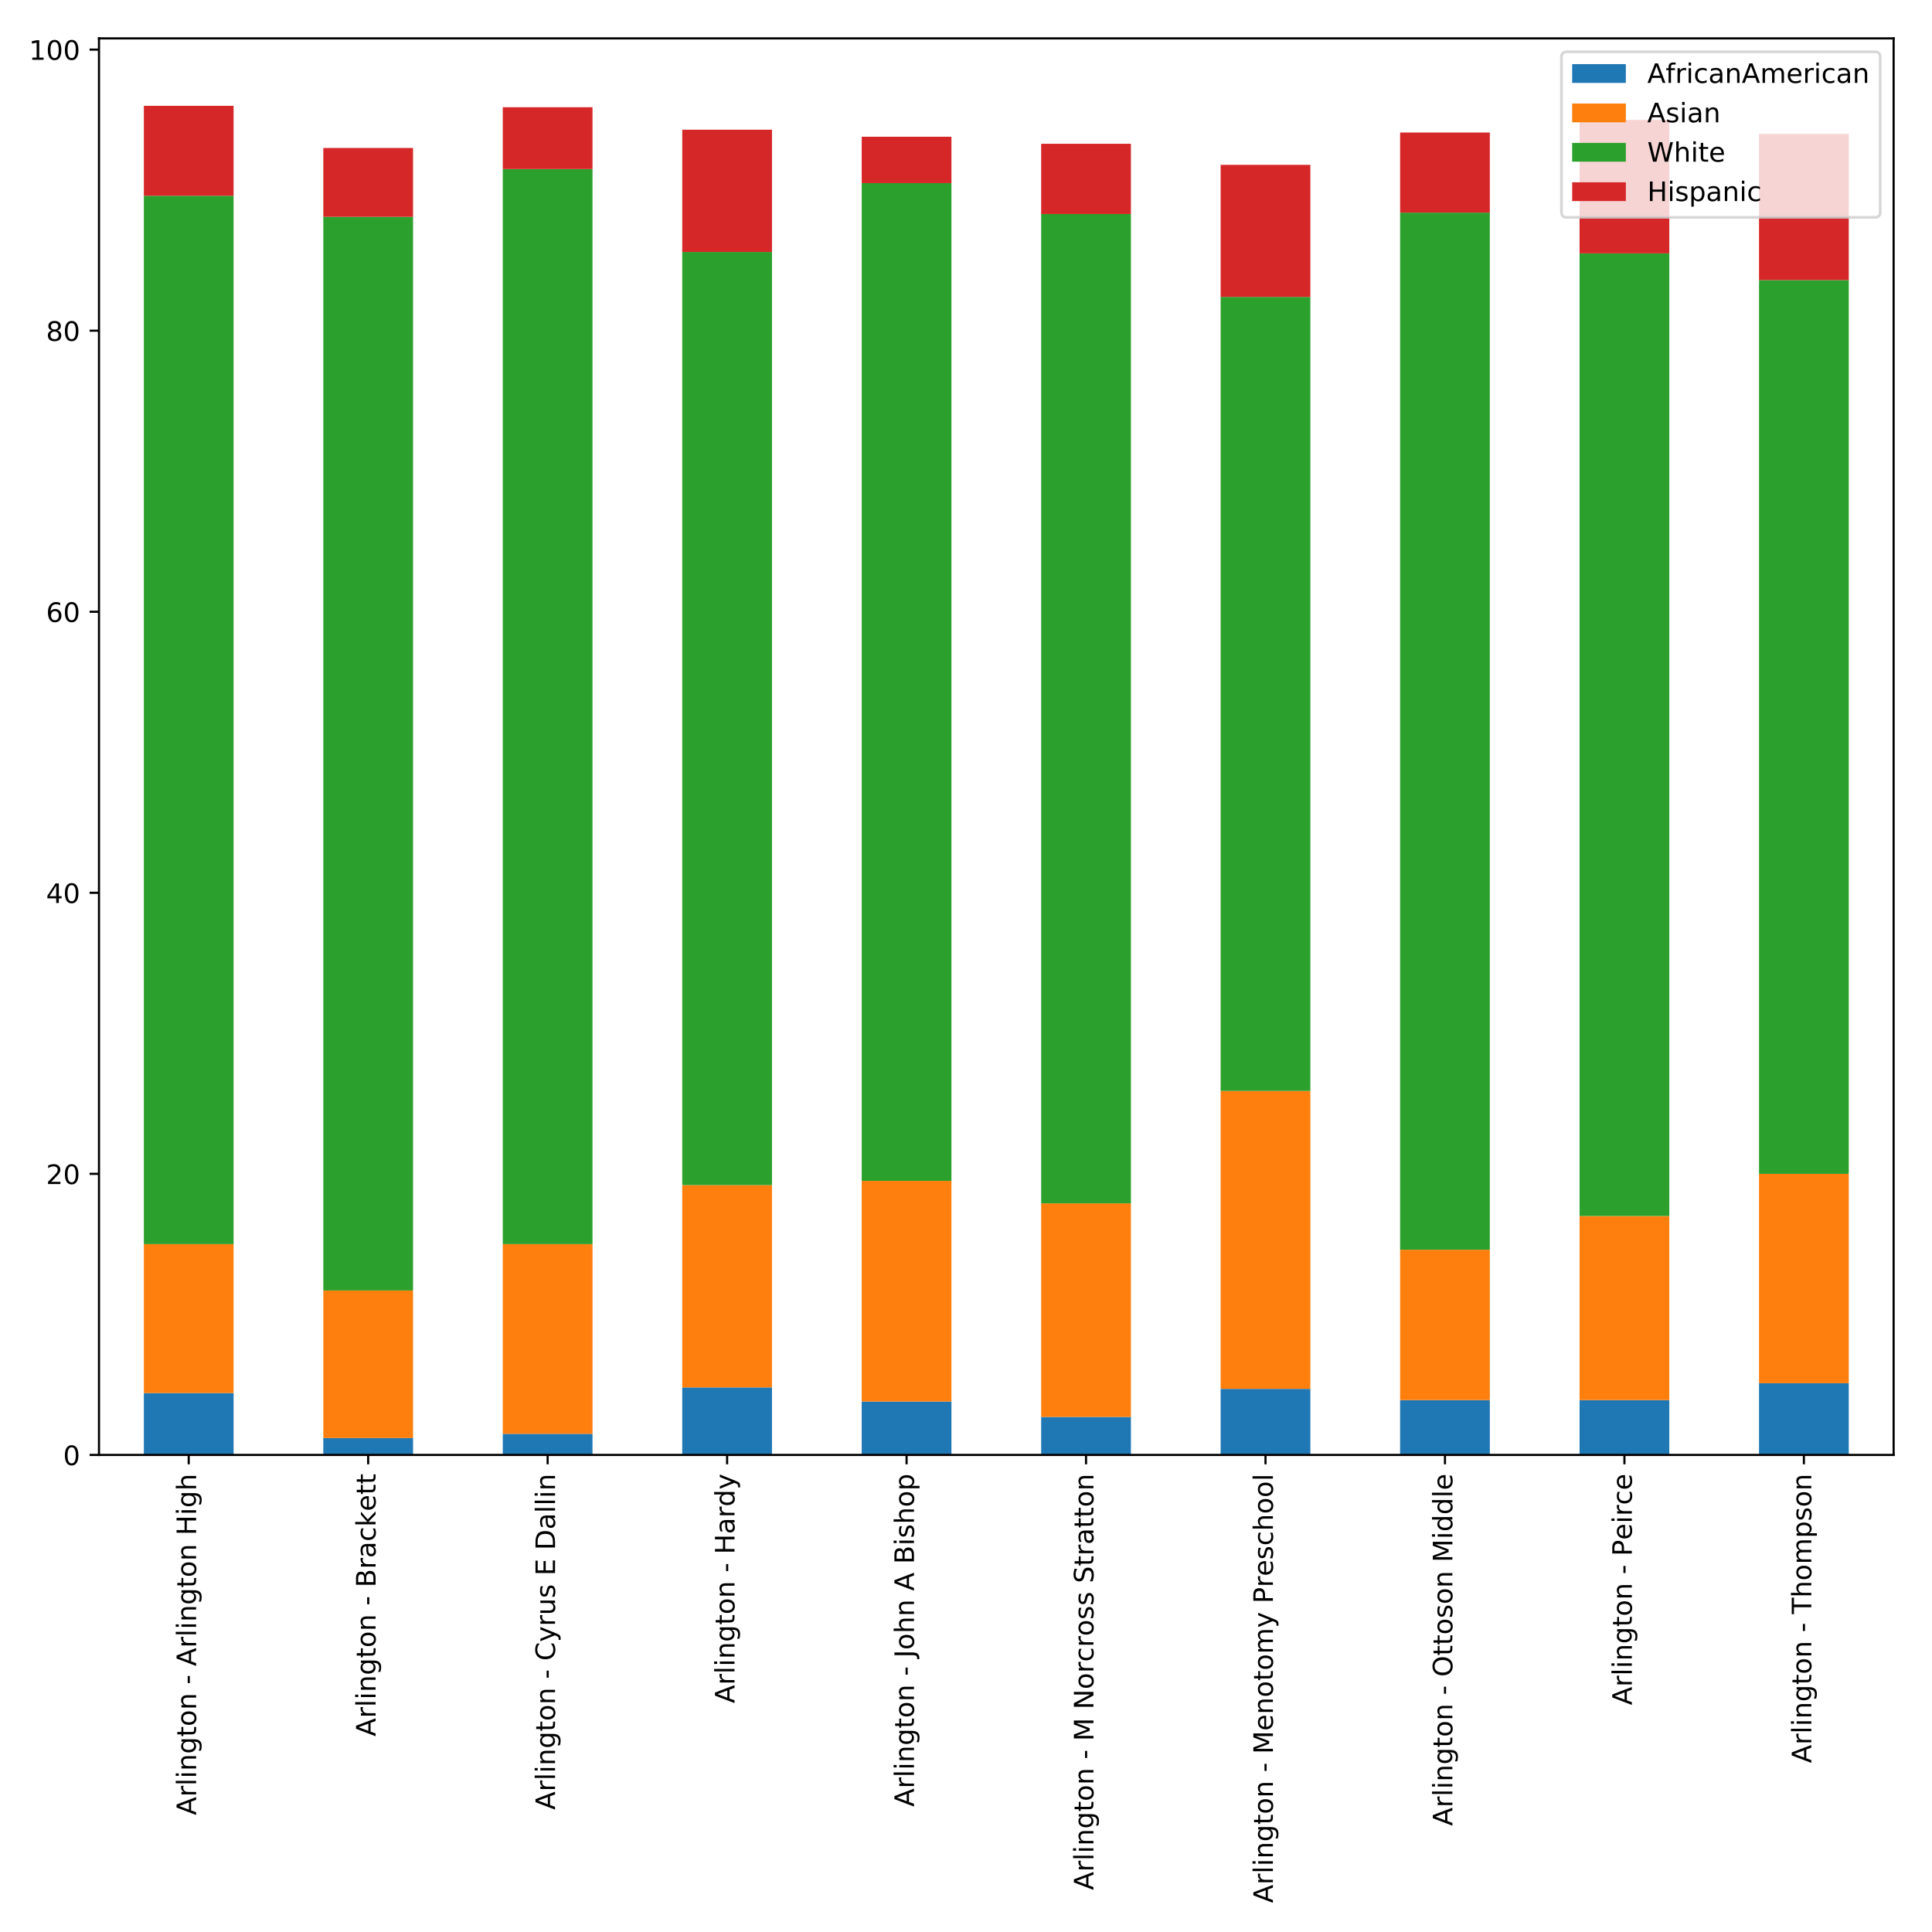 <?xml version="1.0" encoding="utf-8" standalone="no"?>
<!DOCTYPE svg PUBLIC "-//W3C//DTD SVG 1.1//EN"
  "http://www.w3.org/Graphics/SVG/1.1/DTD/svg11.dtd">
<!-- Created with matplotlib (http://matplotlib.org/) -->
<svg height="720pt" version="1.1" viewBox="0 0 720 720" width="720pt" xmlns="http://www.w3.org/2000/svg" xmlns:xlink="http://www.w3.org/1999/xlink">
 <defs>
  <style type="text/css">
*{stroke-linecap:butt;stroke-linejoin:round;}
  </style>
 </defs>
 <g id="figure_1">
  <g id="patch_1">
   <path d="M 0 720 
L 720 720 
L 720 0 
L 0 0 
z
" style="fill:#ffffff;"/>
  </g>
  <g id="axes_1">
   <g id="patch_2">
    <path d="M 36.888 542.202 
L 705.7 542.202 
L 705.7 14.3 
L 36.888 14.3 
z
" style="fill:#ffffff;"/>
   </g>
   <g id="patch_3">
    <path clip-path="url(#pc679c2623b)" d="M 53.608 542.202 
L 87.048 542.202 
L 87.048 519.158 
L 53.608 519.158 
z
" style="fill:#1f77b4;"/>
   </g>
   <g id="patch_4">
    <path clip-path="url(#pc679c2623b)" d="M 120.489 542.202 
L 153.93 542.202 
L 153.93 535.917 
L 120.489 535.917 
z
" style="fill:#1f77b4;"/>
   </g>
   <g id="patch_5">
    <path clip-path="url(#pc679c2623b)" d="M 187.37 542.202 
L 220.811 542.202 
L 220.811 534.346 
L 187.37 534.346 
z
" style="fill:#1f77b4;"/>
   </g>
   <g id="patch_6">
    <path clip-path="url(#pc679c2623b)" d="M 254.252 542.202 
L 287.692 542.202 
L 287.692 517.063 
L 254.252 517.063 
z
" style="fill:#1f77b4;"/>
   </g>
   <g id="patch_7">
    <path clip-path="url(#pc679c2623b)" d="M 321.133 542.202 
L 354.573 542.202 
L 354.573 522.301 
L 321.133 522.301 
z
" style="fill:#1f77b4;"/>
   </g>
   <g id="patch_8">
    <path clip-path="url(#pc679c2623b)" d="M 388.014 542.202 
L 421.455 542.202 
L 421.455 528.061 
L 388.014 528.061 
z
" style="fill:#1f77b4;"/>
   </g>
   <g id="patch_9">
    <path clip-path="url(#pc679c2623b)" d="M 454.895 542.202 
L 488.336 542.202 
L 488.336 517.587 
L 454.895 517.587 
z
" style="fill:#1f77b4;"/>
   </g>
   <g id="patch_10">
    <path clip-path="url(#pc679c2623b)" d="M 521.777 542.202 
L 555.217 542.202 
L 555.217 521.777 
L 521.777 521.777 
z
" style="fill:#1f77b4;"/>
   </g>
   <g id="patch_11">
    <path clip-path="url(#pc679c2623b)" d="M 588.658 542.202 
L 622.098 542.202 
L 622.098 521.777 
L 588.658 521.777 
z
" style="fill:#1f77b4;"/>
   </g>
   <g id="patch_12">
    <path clip-path="url(#pc679c2623b)" d="M 655.539 542.202 
L 688.98 542.202 
L 688.98 515.492 
L 655.539 515.492 
z
" style="fill:#1f77b4;"/>
   </g>
   <g id="patch_13">
    <path clip-path="url(#pc679c2623b)" d="M 53.608 519.158 
L 87.048 519.158 
L 87.048 463.645 
L 53.608 463.645 
z
" style="fill:#ff7f0e;"/>
   </g>
   <g id="patch_14">
    <path clip-path="url(#pc679c2623b)" d="M 120.489 535.917 
L 153.93 535.917 
L 153.93 480.927 
L 120.489 480.927 
z
" style="fill:#ff7f0e;"/>
   </g>
   <g id="patch_15">
    <path clip-path="url(#pc679c2623b)" d="M 187.37 534.346 
L 220.811 534.346 
L 220.811 463.645 
L 187.37 463.645 
z
" style="fill:#ff7f0e;"/>
   </g>
   <g id="patch_16">
    <path clip-path="url(#pc679c2623b)" d="M 254.252 517.063 
L 287.692 517.063 
L 287.692 441.649 
L 254.252 441.649 
z
" style="fill:#ff7f0e;"/>
   </g>
   <g id="patch_17">
    <path clip-path="url(#pc679c2623b)" d="M 321.133 522.301 
L 354.573 522.301 
L 354.573 440.078 
L 321.133 440.078 
z
" style="fill:#ff7f0e;"/>
   </g>
   <g id="patch_18">
    <path clip-path="url(#pc679c2623b)" d="M 388.014 528.061 
L 421.455 528.061 
L 421.455 448.457 
L 388.014 448.457 
z
" style="fill:#ff7f0e;"/>
   </g>
   <g id="patch_19">
    <path clip-path="url(#pc679c2623b)" d="M 454.895 517.587 
L 488.336 517.587 
L 488.336 406.56 
L 454.895 406.56 
z
" style="fill:#ff7f0e;"/>
   </g>
   <g id="patch_20">
    <path clip-path="url(#pc679c2623b)" d="M 521.777 521.777 
L 555.217 521.777 
L 555.217 465.74 
L 521.777 465.74 
z
" style="fill:#ff7f0e;"/>
   </g>
   <g id="patch_21">
    <path clip-path="url(#pc679c2623b)" d="M 588.658 521.777 
L 622.098 521.777 
L 622.098 453.171 
L 588.658 453.171 
z
" style="fill:#ff7f0e;"/>
   </g>
   <g id="patch_22">
    <path clip-path="url(#pc679c2623b)" d="M 655.539 515.492 
L 688.98 515.492 
L 688.98 437.459 
L 655.539 437.459 
z
" style="fill:#ff7f0e;"/>
   </g>
   <g id="patch_23">
    <path clip-path="url(#pc679c2623b)" d="M 53.608 463.645 
L 87.048 463.645 
L 87.048 72.956 
L 53.608 72.956 
z
" style="fill:#2ca02c;"/>
   </g>
   <g id="patch_24">
    <path clip-path="url(#pc679c2623b)" d="M 120.489 480.927 
L 153.93 480.927 
L 153.93 80.811 
L 120.489 80.811 
z
" style="fill:#2ca02c;"/>
   </g>
   <g id="patch_25">
    <path clip-path="url(#pc679c2623b)" d="M 187.37 463.645 
L 220.811 463.645 
L 220.811 63.005 
L 187.37 63.005 
z
" style="fill:#2ca02c;"/>
   </g>
   <g id="patch_26">
    <path clip-path="url(#pc679c2623b)" d="M 254.252 441.649 
L 287.692 441.649 
L 287.692 93.904 
L 254.252 93.904 
z
" style="fill:#2ca02c;"/>
   </g>
   <g id="patch_27">
    <path clip-path="url(#pc679c2623b)" d="M 321.133 440.078 
L 354.573 440.078 
L 354.573 68.242 
L 321.133 68.242 
z
" style="fill:#2ca02c;"/>
   </g>
   <g id="patch_28">
    <path clip-path="url(#pc679c2623b)" d="M 388.014 448.457 
L 421.455 448.457 
L 421.455 79.764 
L 388.014 79.764 
z
" style="fill:#2ca02c;"/>
   </g>
   <g id="patch_29">
    <path clip-path="url(#pc679c2623b)" d="M 454.895 406.56 
L 488.336 406.56 
L 488.336 110.663 
L 454.895 110.663 
z
" style="fill:#2ca02c;"/>
   </g>
   <g id="patch_30">
    <path clip-path="url(#pc679c2623b)" d="M 521.777 465.74 
L 555.217 465.74 
L 555.217 79.24 
L 521.777 79.24 
z
" style="fill:#2ca02c;"/>
   </g>
   <g id="patch_31">
    <path clip-path="url(#pc679c2623b)" d="M 588.658 453.171 
L 622.098 453.171 
L 622.098 94.428 
L 588.658 94.428 
z
" style="fill:#2ca02c;"/>
   </g>
   <g id="patch_32">
    <path clip-path="url(#pc679c2623b)" d="M 655.539 437.459 
L 688.98 437.459 
L 688.98 104.378 
L 655.539 104.378 
z
" style="fill:#2ca02c;"/>
   </g>
   <g id="patch_33">
    <path clip-path="url(#pc679c2623b)" d="M 53.608 72.956 
L 87.048 72.956 
L 87.048 39.438 
L 53.608 39.438 
z
" style="fill:#d62728;"/>
   </g>
   <g id="patch_34">
    <path clip-path="url(#pc679c2623b)" d="M 120.489 80.811 
L 153.93 80.811 
L 153.93 55.15 
L 120.489 55.15 
z
" style="fill:#d62728;"/>
   </g>
   <g id="patch_35">
    <path clip-path="url(#pc679c2623b)" d="M 187.37 63.005 
L 220.811 63.005 
L 220.811 39.962 
L 187.37 39.962 
z
" style="fill:#d62728;"/>
   </g>
   <g id="patch_36">
    <path clip-path="url(#pc679c2623b)" d="M 254.252 93.904 
L 287.692 93.904 
L 287.692 48.341 
L 254.252 48.341 
z
" style="fill:#d62728;"/>
   </g>
   <g id="patch_37">
    <path clip-path="url(#pc679c2623b)" d="M 321.133 68.242 
L 354.573 68.242 
L 354.573 50.96 
L 321.133 50.96 
z
" style="fill:#d62728;"/>
   </g>
   <g id="patch_38">
    <path clip-path="url(#pc679c2623b)" d="M 388.014 79.764 
L 421.455 79.764 
L 421.455 53.578 
L 388.014 53.578 
z
" style="fill:#d62728;"/>
   </g>
   <g id="patch_39">
    <path clip-path="url(#pc679c2623b)" d="M 454.895 110.663 
L 488.336 110.663 
L 488.336 61.434 
L 454.895 61.434 
z
" style="fill:#d62728;"/>
   </g>
   <g id="patch_40">
    <path clip-path="url(#pc679c2623b)" d="M 521.777 79.24 
L 555.217 79.24 
L 555.217 49.389 
L 521.777 49.389 
z
" style="fill:#d62728;"/>
   </g>
   <g id="patch_41">
    <path clip-path="url(#pc679c2623b)" d="M 588.658 94.428 
L 622.098 94.428 
L 622.098 44.675 
L 588.658 44.675 
z
" style="fill:#d62728;"/>
   </g>
   <g id="patch_42">
    <path clip-path="url(#pc679c2623b)" d="M 655.539 104.378 
L 688.98 104.378 
L 688.98 49.912 
L 655.539 49.912 
z
" style="fill:#d62728;"/>
   </g>
   <g id="matplotlib.axis_1">
    <g id="xtick_1">
     <g id="line2d_1">
      <defs>
       <path d="M 0 0 
L 0 3.5 
" id="mdf51878f9b" style="stroke:#000000;stroke-width:0.8;"/>
      </defs>
      <g>
       <use style="stroke:#000000;stroke-width:0.8;" x="70.328" xlink:href="#mdf51878f9b" y="542.202"/>
      </g>
     </g>
     <g id="text_1">
      <!-- Arlington - Arlington High -->
      <defs>
       <path d="M 34.188 63.188 
L 20.797 26.906 
L 47.609 26.906 
z
M 28.609 72.906 
L 39.797 72.906 
L 67.578 0 
L 57.328 0 
L 50.688 18.703 
L 17.828 18.703 
L 11.188 0 
L 0.781 0 
z
" id="DejaVuSans-41"/>
       <path d="M 41.109 46.297 
Q 39.594 47.172 37.812 47.578 
Q 36.031 48 33.891 48 
Q 26.266 48 22.188 43.047 
Q 18.109 38.094 18.109 28.812 
L 18.109 0 
L 9.078 0 
L 9.078 54.688 
L 18.109 54.688 
L 18.109 46.188 
Q 20.953 51.172 25.484 53.578 
Q 30.031 56 36.531 56 
Q 37.453 56 38.578 55.875 
Q 39.703 55.766 41.062 55.516 
z
" id="DejaVuSans-72"/>
       <path d="M 9.422 75.984 
L 18.406 75.984 
L 18.406 0 
L 9.422 0 
z
" id="DejaVuSans-6c"/>
       <path d="M 9.422 54.688 
L 18.406 54.688 
L 18.406 0 
L 9.422 0 
z
M 9.422 75.984 
L 18.406 75.984 
L 18.406 64.594 
L 9.422 64.594 
z
" id="DejaVuSans-69"/>
       <path d="M 54.891 33.016 
L 54.891 0 
L 45.906 0 
L 45.906 32.719 
Q 45.906 40.484 42.875 44.328 
Q 39.844 48.188 33.797 48.188 
Q 26.516 48.188 22.312 43.547 
Q 18.109 38.922 18.109 30.906 
L 18.109 0 
L 9.078 0 
L 9.078 54.688 
L 18.109 54.688 
L 18.109 46.188 
Q 21.344 51.125 25.703 53.562 
Q 30.078 56 35.797 56 
Q 45.219 56 50.047 50.172 
Q 54.891 44.344 54.891 33.016 
z
" id="DejaVuSans-6e"/>
       <path d="M 45.406 27.984 
Q 45.406 37.75 41.375 43.109 
Q 37.359 48.484 30.078 48.484 
Q 22.859 48.484 18.828 43.109 
Q 14.797 37.75 14.797 27.984 
Q 14.797 18.266 18.828 12.891 
Q 22.859 7.516 30.078 7.516 
Q 37.359 7.516 41.375 12.891 
Q 45.406 18.266 45.406 27.984 
z
M 54.391 6.781 
Q 54.391 -7.172 48.188 -13.984 
Q 42 -20.797 29.203 -20.797 
Q 24.469 -20.797 20.266 -20.094 
Q 16.062 -19.391 12.109 -17.922 
L 12.109 -9.188 
Q 16.062 -11.328 19.922 -12.344 
Q 23.781 -13.375 27.781 -13.375 
Q 36.625 -13.375 41.016 -8.766 
Q 45.406 -4.156 45.406 5.172 
L 45.406 9.625 
Q 42.625 4.781 38.281 2.391 
Q 33.938 0 27.875 0 
Q 17.828 0 11.672 7.656 
Q 5.516 15.328 5.516 27.984 
Q 5.516 40.672 11.672 48.328 
Q 17.828 56 27.875 56 
Q 33.938 56 38.281 53.609 
Q 42.625 51.219 45.406 46.391 
L 45.406 54.688 
L 54.391 54.688 
z
" id="DejaVuSans-67"/>
       <path d="M 18.312 70.219 
L 18.312 54.688 
L 36.812 54.688 
L 36.812 47.703 
L 18.312 47.703 
L 18.312 18.016 
Q 18.312 11.328 20.141 9.422 
Q 21.969 7.516 27.594 7.516 
L 36.812 7.516 
L 36.812 0 
L 27.594 0 
Q 17.188 0 13.234 3.875 
Q 9.281 7.766 9.281 18.016 
L 9.281 47.703 
L 2.688 47.703 
L 2.688 54.688 
L 9.281 54.688 
L 9.281 70.219 
z
" id="DejaVuSans-74"/>
       <path d="M 30.609 48.391 
Q 23.391 48.391 19.188 42.75 
Q 14.984 37.109 14.984 27.297 
Q 14.984 17.484 19.156 11.844 
Q 23.344 6.203 30.609 6.203 
Q 37.797 6.203 41.984 11.859 
Q 46.188 17.531 46.188 27.297 
Q 46.188 37.016 41.984 42.703 
Q 37.797 48.391 30.609 48.391 
z
M 30.609 56 
Q 42.328 56 49.016 48.375 
Q 55.719 40.766 55.719 27.297 
Q 55.719 13.875 49.016 6.219 
Q 42.328 -1.422 30.609 -1.422 
Q 18.844 -1.422 12.172 6.219 
Q 5.516 13.875 5.516 27.297 
Q 5.516 40.766 12.172 48.375 
Q 18.844 56 30.609 56 
z
" id="DejaVuSans-6f"/>
       <path id="DejaVuSans-20"/>
       <path d="M 4.891 31.391 
L 31.203 31.391 
L 31.203 23.391 
L 4.891 23.391 
z
" id="DejaVuSans-2d"/>
       <path d="M 9.812 72.906 
L 19.672 72.906 
L 19.672 43.016 
L 55.516 43.016 
L 55.516 72.906 
L 65.375 72.906 
L 65.375 0 
L 55.516 0 
L 55.516 34.719 
L 19.672 34.719 
L 19.672 0 
L 9.812 0 
z
" id="DejaVuSans-48"/>
       <path d="M 54.891 33.016 
L 54.891 0 
L 45.906 0 
L 45.906 32.719 
Q 45.906 40.484 42.875 44.328 
Q 39.844 48.188 33.797 48.188 
Q 26.516 48.188 22.312 43.547 
Q 18.109 38.922 18.109 30.906 
L 18.109 0 
L 9.078 0 
L 9.078 75.984 
L 18.109 75.984 
L 18.109 46.188 
Q 21.344 51.125 25.703 53.562 
Q 30.078 56 35.797 56 
Q 45.219 56 50.047 50.172 
Q 54.891 44.344 54.891 33.016 
z
" id="DejaVuSans-68"/>
      </defs>
      <g transform="translate(73.088 676.469)rotate(-90)scale(0.1 -0.1)">
       <use xlink:href="#DejaVuSans-41"/>
       <use x="68.408" xlink:href="#DejaVuSans-72"/>
       <use x="109.521" xlink:href="#DejaVuSans-6c"/>
       <use x="137.305" xlink:href="#DejaVuSans-69"/>
       <use x="165.088" xlink:href="#DejaVuSans-6e"/>
       <use x="228.467" xlink:href="#DejaVuSans-67"/>
       <use x="291.943" xlink:href="#DejaVuSans-74"/>
       <use x="331.152" xlink:href="#DejaVuSans-6f"/>
       <use x="392.334" xlink:href="#DejaVuSans-6e"/>
       <use x="455.713" xlink:href="#DejaVuSans-20"/>
       <use x="487.5" xlink:href="#DejaVuSans-2d"/>
       <use x="523.584" xlink:href="#DejaVuSans-20"/>
       <use x="555.371" xlink:href="#DejaVuSans-41"/>
       <use x="623.779" xlink:href="#DejaVuSans-72"/>
       <use x="664.893" xlink:href="#DejaVuSans-6c"/>
       <use x="692.676" xlink:href="#DejaVuSans-69"/>
       <use x="720.459" xlink:href="#DejaVuSans-6e"/>
       <use x="783.838" xlink:href="#DejaVuSans-67"/>
       <use x="847.314" xlink:href="#DejaVuSans-74"/>
       <use x="886.523" xlink:href="#DejaVuSans-6f"/>
       <use x="947.705" xlink:href="#DejaVuSans-6e"/>
       <use x="1011.084" xlink:href="#DejaVuSans-20"/>
       <use x="1042.871" xlink:href="#DejaVuSans-48"/>
       <use x="1118.066" xlink:href="#DejaVuSans-69"/>
       <use x="1145.85" xlink:href="#DejaVuSans-67"/>
       <use x="1209.326" xlink:href="#DejaVuSans-68"/>
      </g>
     </g>
    </g>
    <g id="xtick_2">
     <g id="line2d_2">
      <g>
       <use style="stroke:#000000;stroke-width:0.8;" x="137.209" xlink:href="#mdf51878f9b" y="542.202"/>
      </g>
     </g>
     <g id="text_2">
      <!-- Arlington - Brackett -->
      <defs>
       <path d="M 19.672 34.812 
L 19.672 8.109 
L 35.5 8.109 
Q 43.453 8.109 47.281 11.406 
Q 51.125 14.703 51.125 21.484 
Q 51.125 28.328 47.281 31.562 
Q 43.453 34.812 35.5 34.812 
z
M 19.672 64.797 
L 19.672 42.828 
L 34.281 42.828 
Q 41.5 42.828 45.031 45.531 
Q 48.578 48.25 48.578 53.812 
Q 48.578 59.328 45.031 62.062 
Q 41.5 64.797 34.281 64.797 
z
M 9.812 72.906 
L 35.016 72.906 
Q 46.297 72.906 52.391 68.219 
Q 58.5 63.531 58.5 54.891 
Q 58.5 48.188 55.375 44.234 
Q 52.25 40.281 46.188 39.312 
Q 53.469 37.75 57.5 32.781 
Q 61.531 27.828 61.531 20.406 
Q 61.531 10.641 54.891 5.312 
Q 48.25 0 35.984 0 
L 9.812 0 
z
" id="DejaVuSans-42"/>
       <path d="M 34.281 27.484 
Q 23.391 27.484 19.188 25 
Q 14.984 22.516 14.984 16.5 
Q 14.984 11.719 18.141 8.906 
Q 21.297 6.109 26.703 6.109 
Q 34.188 6.109 38.703 11.406 
Q 43.219 16.703 43.219 25.484 
L 43.219 27.484 
z
M 52.203 31.203 
L 52.203 0 
L 43.219 0 
L 43.219 8.297 
Q 40.141 3.328 35.547 0.953 
Q 30.953 -1.422 24.312 -1.422 
Q 15.922 -1.422 10.953 3.297 
Q 6 8.016 6 15.922 
Q 6 25.141 12.172 29.828 
Q 18.359 34.516 30.609 34.516 
L 43.219 34.516 
L 43.219 35.406 
Q 43.219 41.609 39.141 45 
Q 35.062 48.391 27.688 48.391 
Q 23 48.391 18.547 47.266 
Q 14.109 46.141 10.016 43.891 
L 10.016 52.203 
Q 14.938 54.109 19.578 55.047 
Q 24.219 56 28.609 56 
Q 40.484 56 46.344 49.844 
Q 52.203 43.703 52.203 31.203 
z
" id="DejaVuSans-61"/>
       <path d="M 48.781 52.594 
L 48.781 44.188 
Q 44.969 46.297 41.141 47.344 
Q 37.312 48.391 33.406 48.391 
Q 24.656 48.391 19.812 42.844 
Q 14.984 37.312 14.984 27.297 
Q 14.984 17.281 19.812 11.734 
Q 24.656 6.203 33.406 6.203 
Q 37.312 6.203 41.141 7.25 
Q 44.969 8.297 48.781 10.406 
L 48.781 2.094 
Q 45.016 0.344 40.984 -0.531 
Q 36.969 -1.422 32.422 -1.422 
Q 20.062 -1.422 12.781 6.344 
Q 5.516 14.109 5.516 27.297 
Q 5.516 40.672 12.859 48.328 
Q 20.219 56 33.016 56 
Q 37.156 56 41.109 55.141 
Q 45.062 54.297 48.781 52.594 
z
" id="DejaVuSans-63"/>
       <path d="M 9.078 75.984 
L 18.109 75.984 
L 18.109 31.109 
L 44.922 54.688 
L 56.391 54.688 
L 27.391 29.109 
L 57.625 0 
L 45.906 0 
L 18.109 26.703 
L 18.109 0 
L 9.078 0 
z
" id="DejaVuSans-6b"/>
       <path d="M 56.203 29.594 
L 56.203 25.203 
L 14.891 25.203 
Q 15.484 15.922 20.484 11.062 
Q 25.484 6.203 34.422 6.203 
Q 39.594 6.203 44.453 7.469 
Q 49.312 8.734 54.109 11.281 
L 54.109 2.781 
Q 49.266 0.734 44.188 -0.344 
Q 39.109 -1.422 33.891 -1.422 
Q 20.797 -1.422 13.156 6.188 
Q 5.516 13.812 5.516 26.812 
Q 5.516 40.234 12.766 48.109 
Q 20.016 56 32.328 56 
Q 43.359 56 49.781 48.891 
Q 56.203 41.797 56.203 29.594 
z
M 47.219 32.234 
Q 47.125 39.594 43.094 43.984 
Q 39.062 48.391 32.422 48.391 
Q 24.906 48.391 20.391 44.141 
Q 15.875 39.891 15.188 32.172 
z
" id="DejaVuSans-65"/>
      </defs>
      <g transform="translate(139.969 647.114)rotate(-90)scale(0.1 -0.1)">
       <use xlink:href="#DejaVuSans-41"/>
       <use x="68.408" xlink:href="#DejaVuSans-72"/>
       <use x="109.521" xlink:href="#DejaVuSans-6c"/>
       <use x="137.305" xlink:href="#DejaVuSans-69"/>
       <use x="165.088" xlink:href="#DejaVuSans-6e"/>
       <use x="228.467" xlink:href="#DejaVuSans-67"/>
       <use x="291.943" xlink:href="#DejaVuSans-74"/>
       <use x="331.152" xlink:href="#DejaVuSans-6f"/>
       <use x="392.334" xlink:href="#DejaVuSans-6e"/>
       <use x="455.713" xlink:href="#DejaVuSans-20"/>
       <use x="487.5" xlink:href="#DejaVuSans-2d"/>
       <use x="523.584" xlink:href="#DejaVuSans-20"/>
       <use x="555.371" xlink:href="#DejaVuSans-42"/>
       <use x="623.975" xlink:href="#DejaVuSans-72"/>
       <use x="665.088" xlink:href="#DejaVuSans-61"/>
       <use x="726.367" xlink:href="#DejaVuSans-63"/>
       <use x="781.348" xlink:href="#DejaVuSans-6b"/>
       <use x="839.211" xlink:href="#DejaVuSans-65"/>
       <use x="900.734" xlink:href="#DejaVuSans-74"/>
       <use x="939.943" xlink:href="#DejaVuSans-74"/>
      </g>
     </g>
    </g>
    <g id="xtick_3">
     <g id="line2d_3">
      <g>
       <use style="stroke:#000000;stroke-width:0.8;" x="204.091" xlink:href="#mdf51878f9b" y="542.202"/>
      </g>
     </g>
     <g id="text_3">
      <!-- Arlington - Cyrus E Dallin -->
      <defs>
       <path d="M 64.406 67.281 
L 64.406 56.891 
Q 59.422 61.531 53.781 63.812 
Q 48.141 66.109 41.797 66.109 
Q 29.297 66.109 22.656 58.469 
Q 16.016 50.828 16.016 36.375 
Q 16.016 21.969 22.656 14.328 
Q 29.297 6.688 41.797 6.688 
Q 48.141 6.688 53.781 8.984 
Q 59.422 11.281 64.406 15.922 
L 64.406 5.609 
Q 59.234 2.094 53.438 0.328 
Q 47.656 -1.422 41.219 -1.422 
Q 24.656 -1.422 15.125 8.703 
Q 5.609 18.844 5.609 36.375 
Q 5.609 53.953 15.125 64.078 
Q 24.656 74.219 41.219 74.219 
Q 47.75 74.219 53.531 72.484 
Q 59.328 70.75 64.406 67.281 
z
" id="DejaVuSans-43"/>
       <path d="M 32.172 -5.078 
Q 28.375 -14.844 24.75 -17.812 
Q 21.141 -20.797 15.094 -20.797 
L 7.906 -20.797 
L 7.906 -13.281 
L 13.188 -13.281 
Q 16.891 -13.281 18.938 -11.516 
Q 21 -9.766 23.484 -3.219 
L 25.094 0.875 
L 2.984 54.688 
L 12.5 54.688 
L 29.594 11.922 
L 46.688 54.688 
L 56.203 54.688 
z
" id="DejaVuSans-79"/>
       <path d="M 8.5 21.578 
L 8.5 54.688 
L 17.484 54.688 
L 17.484 21.922 
Q 17.484 14.156 20.5 10.266 
Q 23.531 6.391 29.594 6.391 
Q 36.859 6.391 41.078 11.031 
Q 45.312 15.672 45.312 23.688 
L 45.312 54.688 
L 54.297 54.688 
L 54.297 0 
L 45.312 0 
L 45.312 8.406 
Q 42.047 3.422 37.719 1 
Q 33.406 -1.422 27.688 -1.422 
Q 18.266 -1.422 13.375 4.438 
Q 8.5 10.297 8.5 21.578 
z
M 31.109 56 
z
" id="DejaVuSans-75"/>
       <path d="M 44.281 53.078 
L 44.281 44.578 
Q 40.484 46.531 36.375 47.5 
Q 32.281 48.484 27.875 48.484 
Q 21.188 48.484 17.844 46.438 
Q 14.5 44.391 14.5 40.281 
Q 14.5 37.156 16.891 35.375 
Q 19.281 33.594 26.516 31.984 
L 29.594 31.297 
Q 39.156 29.25 43.188 25.516 
Q 47.219 21.781 47.219 15.094 
Q 47.219 7.469 41.188 3.016 
Q 35.156 -1.422 24.609 -1.422 
Q 20.219 -1.422 15.453 -0.562 
Q 10.688 0.297 5.422 2 
L 5.422 11.281 
Q 10.406 8.688 15.234 7.391 
Q 20.062 6.109 24.812 6.109 
Q 31.156 6.109 34.562 8.281 
Q 37.984 10.453 37.984 14.406 
Q 37.984 18.062 35.516 20.016 
Q 33.062 21.969 24.703 23.781 
L 21.578 24.516 
Q 13.234 26.266 9.516 29.906 
Q 5.812 33.547 5.812 39.891 
Q 5.812 47.609 11.281 51.797 
Q 16.75 56 26.812 56 
Q 31.781 56 36.172 55.266 
Q 40.578 54.547 44.281 53.078 
z
" id="DejaVuSans-73"/>
       <path d="M 9.812 72.906 
L 55.906 72.906 
L 55.906 64.594 
L 19.672 64.594 
L 19.672 43.016 
L 54.391 43.016 
L 54.391 34.719 
L 19.672 34.719 
L 19.672 8.297 
L 56.781 8.297 
L 56.781 0 
L 9.812 0 
z
" id="DejaVuSans-45"/>
       <path d="M 19.672 64.797 
L 19.672 8.109 
L 31.594 8.109 
Q 46.688 8.109 53.688 14.938 
Q 60.688 21.781 60.688 36.531 
Q 60.688 51.172 53.688 57.984 
Q 46.688 64.797 31.594 64.797 
z
M 9.812 72.906 
L 30.078 72.906 
Q 51.266 72.906 61.172 64.094 
Q 71.094 55.281 71.094 36.531 
Q 71.094 17.672 61.125 8.828 
Q 51.172 0 30.078 0 
L 9.812 0 
z
" id="DejaVuSans-44"/>
      </defs>
      <g transform="translate(206.85 674.47)rotate(-90)scale(0.1 -0.1)">
       <use xlink:href="#DejaVuSans-41"/>
       <use x="68.408" xlink:href="#DejaVuSans-72"/>
       <use x="109.521" xlink:href="#DejaVuSans-6c"/>
       <use x="137.305" xlink:href="#DejaVuSans-69"/>
       <use x="165.088" xlink:href="#DejaVuSans-6e"/>
       <use x="228.467" xlink:href="#DejaVuSans-67"/>
       <use x="291.943" xlink:href="#DejaVuSans-74"/>
       <use x="331.152" xlink:href="#DejaVuSans-6f"/>
       <use x="392.334" xlink:href="#DejaVuSans-6e"/>
       <use x="455.713" xlink:href="#DejaVuSans-20"/>
       <use x="487.5" xlink:href="#DejaVuSans-2d"/>
       <use x="523.584" xlink:href="#DejaVuSans-20"/>
       <use x="555.371" xlink:href="#DejaVuSans-43"/>
       <use x="625.195" xlink:href="#DejaVuSans-79"/>
       <use x="684.375" xlink:href="#DejaVuSans-72"/>
       <use x="725.488" xlink:href="#DejaVuSans-75"/>
       <use x="788.867" xlink:href="#DejaVuSans-73"/>
       <use x="840.967" xlink:href="#DejaVuSans-20"/>
       <use x="872.754" xlink:href="#DejaVuSans-45"/>
       <use x="935.938" xlink:href="#DejaVuSans-20"/>
       <use x="967.725" xlink:href="#DejaVuSans-44"/>
       <use x="1044.727" xlink:href="#DejaVuSans-61"/>
       <use x="1106.006" xlink:href="#DejaVuSans-6c"/>
       <use x="1133.789" xlink:href="#DejaVuSans-6c"/>
       <use x="1161.572" xlink:href="#DejaVuSans-69"/>
       <use x="1189.355" xlink:href="#DejaVuSans-6e"/>
      </g>
     </g>
    </g>
    <g id="xtick_4">
     <g id="line2d_4">
      <g>
       <use style="stroke:#000000;stroke-width:0.8;" x="270.972" xlink:href="#mdf51878f9b" y="542.202"/>
      </g>
     </g>
     <g id="text_4">
      <!-- Arlington - Hardy -->
      <defs>
       <path d="M 45.406 46.391 
L 45.406 75.984 
L 54.391 75.984 
L 54.391 0 
L 45.406 0 
L 45.406 8.203 
Q 42.578 3.328 38.25 0.953 
Q 33.938 -1.422 27.875 -1.422 
Q 17.969 -1.422 11.734 6.484 
Q 5.516 14.406 5.516 27.297 
Q 5.516 40.188 11.734 48.094 
Q 17.969 56 27.875 56 
Q 33.938 56 38.25 53.625 
Q 42.578 51.266 45.406 46.391 
z
M 14.797 27.297 
Q 14.797 17.391 18.875 11.75 
Q 22.953 6.109 30.078 6.109 
Q 37.203 6.109 41.297 11.75 
Q 45.406 17.391 45.406 27.297 
Q 45.406 37.203 41.297 42.844 
Q 37.203 48.484 30.078 48.484 
Q 22.953 48.484 18.875 42.844 
Q 14.797 37.203 14.797 27.297 
z
" id="DejaVuSans-64"/>
      </defs>
      <g transform="translate(273.731 634.761)rotate(-90)scale(0.1 -0.1)">
       <use xlink:href="#DejaVuSans-41"/>
       <use x="68.408" xlink:href="#DejaVuSans-72"/>
       <use x="109.521" xlink:href="#DejaVuSans-6c"/>
       <use x="137.305" xlink:href="#DejaVuSans-69"/>
       <use x="165.088" xlink:href="#DejaVuSans-6e"/>
       <use x="228.467" xlink:href="#DejaVuSans-67"/>
       <use x="291.943" xlink:href="#DejaVuSans-74"/>
       <use x="331.152" xlink:href="#DejaVuSans-6f"/>
       <use x="392.334" xlink:href="#DejaVuSans-6e"/>
       <use x="455.713" xlink:href="#DejaVuSans-20"/>
       <use x="487.5" xlink:href="#DejaVuSans-2d"/>
       <use x="523.584" xlink:href="#DejaVuSans-20"/>
       <use x="555.371" xlink:href="#DejaVuSans-48"/>
       <use x="630.566" xlink:href="#DejaVuSans-61"/>
       <use x="691.846" xlink:href="#DejaVuSans-72"/>
       <use x="732.943" xlink:href="#DejaVuSans-64"/>
       <use x="796.42" xlink:href="#DejaVuSans-79"/>
      </g>
     </g>
    </g>
    <g id="xtick_5">
     <g id="line2d_5">
      <g>
       <use style="stroke:#000000;stroke-width:0.8;" x="337.853" xlink:href="#mdf51878f9b" y="542.202"/>
      </g>
     </g>
     <g id="text_5">
      <!-- Arlington - John A Bishop -->
      <defs>
       <path d="M 9.812 72.906 
L 19.672 72.906 
L 19.672 5.078 
Q 19.672 -8.109 14.672 -14.062 
Q 9.672 -20.016 -1.422 -20.016 
L -5.172 -20.016 
L -5.172 -11.719 
L -2.094 -11.719 
Q 4.438 -11.719 7.125 -8.047 
Q 9.812 -4.391 9.812 5.078 
z
" id="DejaVuSans-4a"/>
       <path d="M 18.109 8.203 
L 18.109 -20.797 
L 9.078 -20.797 
L 9.078 54.688 
L 18.109 54.688 
L 18.109 46.391 
Q 20.953 51.266 25.266 53.625 
Q 29.594 56 35.594 56 
Q 45.562 56 51.781 48.094 
Q 58.016 40.188 58.016 27.297 
Q 58.016 14.406 51.781 6.484 
Q 45.562 -1.422 35.594 -1.422 
Q 29.594 -1.422 25.266 0.953 
Q 20.953 3.328 18.109 8.203 
z
M 48.688 27.297 
Q 48.688 37.203 44.609 42.844 
Q 40.531 48.484 33.406 48.484 
Q 26.266 48.484 22.188 42.844 
Q 18.109 37.203 18.109 27.297 
Q 18.109 17.391 22.188 11.75 
Q 26.266 6.109 33.406 6.109 
Q 40.531 6.109 44.609 11.75 
Q 48.688 17.391 48.688 27.297 
z
" id="DejaVuSans-70"/>
      </defs>
      <g transform="translate(340.613 673.33)rotate(-90)scale(0.1 -0.1)">
       <use xlink:href="#DejaVuSans-41"/>
       <use x="68.408" xlink:href="#DejaVuSans-72"/>
       <use x="109.521" xlink:href="#DejaVuSans-6c"/>
       <use x="137.305" xlink:href="#DejaVuSans-69"/>
       <use x="165.088" xlink:href="#DejaVuSans-6e"/>
       <use x="228.467" xlink:href="#DejaVuSans-67"/>
       <use x="291.943" xlink:href="#DejaVuSans-74"/>
       <use x="331.152" xlink:href="#DejaVuSans-6f"/>
       <use x="392.334" xlink:href="#DejaVuSans-6e"/>
       <use x="455.713" xlink:href="#DejaVuSans-20"/>
       <use x="487.5" xlink:href="#DejaVuSans-2d"/>
       <use x="523.584" xlink:href="#DejaVuSans-20"/>
       <use x="555.371" xlink:href="#DejaVuSans-4a"/>
       <use x="584.863" xlink:href="#DejaVuSans-6f"/>
       <use x="646.045" xlink:href="#DejaVuSans-68"/>
       <use x="709.424" xlink:href="#DejaVuSans-6e"/>
       <use x="772.803" xlink:href="#DejaVuSans-20"/>
       <use x="804.59" xlink:href="#DejaVuSans-41"/>
       <use x="872.998" xlink:href="#DejaVuSans-20"/>
       <use x="904.785" xlink:href="#DejaVuSans-42"/>
       <use x="973.389" xlink:href="#DejaVuSans-69"/>
       <use x="1001.172" xlink:href="#DejaVuSans-73"/>
       <use x="1053.271" xlink:href="#DejaVuSans-68"/>
       <use x="1116.65" xlink:href="#DejaVuSans-6f"/>
       <use x="1177.832" xlink:href="#DejaVuSans-70"/>
      </g>
     </g>
    </g>
    <g id="xtick_6">
     <g id="line2d_6">
      <g>
       <use style="stroke:#000000;stroke-width:0.8;" x="404.734" xlink:href="#mdf51878f9b" y="542.202"/>
      </g>
     </g>
     <g id="text_6">
      <!-- Arlington - M Norcross Stratton -->
      <defs>
       <path d="M 9.812 72.906 
L 24.516 72.906 
L 43.109 23.297 
L 61.812 72.906 
L 76.516 72.906 
L 76.516 0 
L 66.891 0 
L 66.891 64.016 
L 48.094 14.016 
L 38.188 14.016 
L 19.391 64.016 
L 19.391 0 
L 9.812 0 
z
" id="DejaVuSans-4d"/>
       <path d="M 9.812 72.906 
L 23.094 72.906 
L 55.422 11.922 
L 55.422 72.906 
L 64.984 72.906 
L 64.984 0 
L 51.703 0 
L 19.391 60.984 
L 19.391 0 
L 9.812 0 
z
" id="DejaVuSans-4e"/>
       <path d="M 53.516 70.516 
L 53.516 60.891 
Q 47.906 63.578 42.922 64.891 
Q 37.938 66.219 33.297 66.219 
Q 25.25 66.219 20.875 63.094 
Q 16.5 59.969 16.5 54.203 
Q 16.5 49.359 19.406 46.891 
Q 22.312 44.438 30.422 42.922 
L 36.375 41.703 
Q 47.406 39.594 52.656 34.297 
Q 57.906 29 57.906 20.125 
Q 57.906 9.516 50.797 4.047 
Q 43.703 -1.422 29.984 -1.422 
Q 24.812 -1.422 18.969 -0.25 
Q 13.141 0.922 6.891 3.219 
L 6.891 13.375 
Q 12.891 10.016 18.656 8.297 
Q 24.422 6.594 29.984 6.594 
Q 38.422 6.594 43.016 9.906 
Q 47.609 13.234 47.609 19.391 
Q 47.609 24.75 44.312 27.781 
Q 41.016 30.812 33.5 32.328 
L 27.484 33.5 
Q 16.453 35.688 11.516 40.375 
Q 6.594 45.062 6.594 53.422 
Q 6.594 63.094 13.406 68.656 
Q 20.219 74.219 32.172 74.219 
Q 37.312 74.219 42.625 73.281 
Q 47.953 72.359 53.516 70.516 
z
" id="DejaVuSans-53"/>
      </defs>
      <g transform="translate(407.494 704.377)rotate(-90)scale(0.1 -0.1)">
       <use xlink:href="#DejaVuSans-41"/>
       <use x="68.408" xlink:href="#DejaVuSans-72"/>
       <use x="109.521" xlink:href="#DejaVuSans-6c"/>
       <use x="137.305" xlink:href="#DejaVuSans-69"/>
       <use x="165.088" xlink:href="#DejaVuSans-6e"/>
       <use x="228.467" xlink:href="#DejaVuSans-67"/>
       <use x="291.943" xlink:href="#DejaVuSans-74"/>
       <use x="331.152" xlink:href="#DejaVuSans-6f"/>
       <use x="392.334" xlink:href="#DejaVuSans-6e"/>
       <use x="455.713" xlink:href="#DejaVuSans-20"/>
       <use x="487.5" xlink:href="#DejaVuSans-2d"/>
       <use x="523.584" xlink:href="#DejaVuSans-20"/>
       <use x="555.371" xlink:href="#DejaVuSans-4d"/>
       <use x="641.65" xlink:href="#DejaVuSans-20"/>
       <use x="673.438" xlink:href="#DejaVuSans-4e"/>
       <use x="748.242" xlink:href="#DejaVuSans-6f"/>
       <use x="809.424" xlink:href="#DejaVuSans-72"/>
       <use x="850.506" xlink:href="#DejaVuSans-63"/>
       <use x="905.486" xlink:href="#DejaVuSans-72"/>
       <use x="946.568" xlink:href="#DejaVuSans-6f"/>
       <use x="1007.75" xlink:href="#DejaVuSans-73"/>
       <use x="1059.85" xlink:href="#DejaVuSans-73"/>
       <use x="1111.949" xlink:href="#DejaVuSans-20"/>
       <use x="1143.736" xlink:href="#DejaVuSans-53"/>
       <use x="1207.213" xlink:href="#DejaVuSans-74"/>
       <use x="1246.422" xlink:href="#DejaVuSans-72"/>
       <use x="1287.535" xlink:href="#DejaVuSans-61"/>
       <use x="1348.814" xlink:href="#DejaVuSans-74"/>
       <use x="1388.023" xlink:href="#DejaVuSans-74"/>
       <use x="1427.232" xlink:href="#DejaVuSans-6f"/>
       <use x="1488.414" xlink:href="#DejaVuSans-6e"/>
      </g>
     </g>
    </g>
    <g id="xtick_7">
     <g id="line2d_7">
      <g>
       <use style="stroke:#000000;stroke-width:0.8;" x="471.616" xlink:href="#mdf51878f9b" y="542.202"/>
      </g>
     </g>
     <g id="text_7">
      <!-- Arlington - Menotomy Preschool -->
      <defs>
       <path d="M 52 44.188 
Q 55.375 50.25 60.062 53.125 
Q 64.75 56 71.094 56 
Q 79.641 56 84.281 50.016 
Q 88.922 44.047 88.922 33.016 
L 88.922 0 
L 79.891 0 
L 79.891 32.719 
Q 79.891 40.578 77.094 44.375 
Q 74.312 48.188 68.609 48.188 
Q 61.625 48.188 57.562 43.547 
Q 53.516 38.922 53.516 30.906 
L 53.516 0 
L 44.484 0 
L 44.484 32.719 
Q 44.484 40.625 41.703 44.406 
Q 38.922 48.188 33.109 48.188 
Q 26.219 48.188 22.156 43.531 
Q 18.109 38.875 18.109 30.906 
L 18.109 0 
L 9.078 0 
L 9.078 54.688 
L 18.109 54.688 
L 18.109 46.188 
Q 21.188 51.219 25.484 53.609 
Q 29.781 56 35.688 56 
Q 41.656 56 45.828 52.969 
Q 50 49.953 52 44.188 
z
" id="DejaVuSans-6d"/>
       <path d="M 19.672 64.797 
L 19.672 37.406 
L 32.078 37.406 
Q 38.969 37.406 42.719 40.969 
Q 46.484 44.531 46.484 51.125 
Q 46.484 57.672 42.719 61.234 
Q 38.969 64.797 32.078 64.797 
z
M 9.812 72.906 
L 32.078 72.906 
Q 44.344 72.906 50.609 67.359 
Q 56.891 61.812 56.891 51.125 
Q 56.891 40.328 50.609 34.812 
Q 44.344 29.297 32.078 29.297 
L 19.672 29.297 
L 19.672 0 
L 9.812 0 
z
" id="DejaVuSans-50"/>
      </defs>
      <g transform="translate(474.375 709.2)rotate(-90)scale(0.1 -0.1)">
       <use xlink:href="#DejaVuSans-41"/>
       <use x="68.408" xlink:href="#DejaVuSans-72"/>
       <use x="109.521" xlink:href="#DejaVuSans-6c"/>
       <use x="137.305" xlink:href="#DejaVuSans-69"/>
       <use x="165.088" xlink:href="#DejaVuSans-6e"/>
       <use x="228.467" xlink:href="#DejaVuSans-67"/>
       <use x="291.943" xlink:href="#DejaVuSans-74"/>
       <use x="331.152" xlink:href="#DejaVuSans-6f"/>
       <use x="392.334" xlink:href="#DejaVuSans-6e"/>
       <use x="455.713" xlink:href="#DejaVuSans-20"/>
       <use x="487.5" xlink:href="#DejaVuSans-2d"/>
       <use x="523.584" xlink:href="#DejaVuSans-20"/>
       <use x="555.371" xlink:href="#DejaVuSans-4d"/>
       <use x="641.65" xlink:href="#DejaVuSans-65"/>
       <use x="703.174" xlink:href="#DejaVuSans-6e"/>
       <use x="766.553" xlink:href="#DejaVuSans-6f"/>
       <use x="827.734" xlink:href="#DejaVuSans-74"/>
       <use x="866.943" xlink:href="#DejaVuSans-6f"/>
       <use x="928.125" xlink:href="#DejaVuSans-6d"/>
       <use x="1025.537" xlink:href="#DejaVuSans-79"/>
       <use x="1084.717" xlink:href="#DejaVuSans-20"/>
       <use x="1116.504" xlink:href="#DejaVuSans-50"/>
       <use x="1176.791" xlink:href="#DejaVuSans-72"/>
       <use x="1217.873" xlink:href="#DejaVuSans-65"/>
       <use x="1279.396" xlink:href="#DejaVuSans-73"/>
       <use x="1331.496" xlink:href="#DejaVuSans-63"/>
       <use x="1386.477" xlink:href="#DejaVuSans-68"/>
       <use x="1449.855" xlink:href="#DejaVuSans-6f"/>
       <use x="1511.037" xlink:href="#DejaVuSans-6f"/>
       <use x="1572.219" xlink:href="#DejaVuSans-6c"/>
      </g>
     </g>
    </g>
    <g id="xtick_8">
     <g id="line2d_8">
      <g>
       <use style="stroke:#000000;stroke-width:0.8;" x="538.497" xlink:href="#mdf51878f9b" y="542.202"/>
      </g>
     </g>
     <g id="text_8">
      <!-- Arlington - Ottoson Middle -->
      <defs>
       <path d="M 39.406 66.219 
Q 28.656 66.219 22.328 58.203 
Q 16.016 50.203 16.016 36.375 
Q 16.016 22.609 22.328 14.594 
Q 28.656 6.594 39.406 6.594 
Q 50.141 6.594 56.422 14.594 
Q 62.703 22.609 62.703 36.375 
Q 62.703 50.203 56.422 58.203 
Q 50.141 66.219 39.406 66.219 
z
M 39.406 74.219 
Q 54.734 74.219 63.906 63.938 
Q 73.094 53.656 73.094 36.375 
Q 73.094 19.141 63.906 8.859 
Q 54.734 -1.422 39.406 -1.422 
Q 24.031 -1.422 14.812 8.828 
Q 5.609 19.094 5.609 36.375 
Q 5.609 53.656 14.812 63.938 
Q 24.031 74.219 39.406 74.219 
z
" id="DejaVuSans-4f"/>
      </defs>
      <g transform="translate(541.256 680.445)rotate(-90)scale(0.1 -0.1)">
       <use xlink:href="#DejaVuSans-41"/>
       <use x="68.408" xlink:href="#DejaVuSans-72"/>
       <use x="109.521" xlink:href="#DejaVuSans-6c"/>
       <use x="137.305" xlink:href="#DejaVuSans-69"/>
       <use x="165.088" xlink:href="#DejaVuSans-6e"/>
       <use x="228.467" xlink:href="#DejaVuSans-67"/>
       <use x="291.943" xlink:href="#DejaVuSans-74"/>
       <use x="331.152" xlink:href="#DejaVuSans-6f"/>
       <use x="392.334" xlink:href="#DejaVuSans-6e"/>
       <use x="455.713" xlink:href="#DejaVuSans-20"/>
       <use x="487.5" xlink:href="#DejaVuSans-2d"/>
       <use x="523.584" xlink:href="#DejaVuSans-20"/>
       <use x="555.371" xlink:href="#DejaVuSans-4f"/>
       <use x="634.082" xlink:href="#DejaVuSans-74"/>
       <use x="673.291" xlink:href="#DejaVuSans-74"/>
       <use x="712.5" xlink:href="#DejaVuSans-6f"/>
       <use x="773.682" xlink:href="#DejaVuSans-73"/>
       <use x="825.781" xlink:href="#DejaVuSans-6f"/>
       <use x="886.963" xlink:href="#DejaVuSans-6e"/>
       <use x="950.342" xlink:href="#DejaVuSans-20"/>
       <use x="982.129" xlink:href="#DejaVuSans-4d"/>
       <use x="1068.408" xlink:href="#DejaVuSans-69"/>
       <use x="1096.191" xlink:href="#DejaVuSans-64"/>
       <use x="1159.668" xlink:href="#DejaVuSans-64"/>
       <use x="1223.145" xlink:href="#DejaVuSans-6c"/>
       <use x="1250.928" xlink:href="#DejaVuSans-65"/>
      </g>
     </g>
    </g>
    <g id="xtick_9">
     <g id="line2d_9">
      <g>
       <use style="stroke:#000000;stroke-width:0.8;" x="605.378" xlink:href="#mdf51878f9b" y="542.202"/>
      </g>
     </g>
     <g id="text_9">
      <!-- Arlington - Peirce -->
      <g transform="translate(608.138 635.452)rotate(-90)scale(0.1 -0.1)">
       <use xlink:href="#DejaVuSans-41"/>
       <use x="68.408" xlink:href="#DejaVuSans-72"/>
       <use x="109.521" xlink:href="#DejaVuSans-6c"/>
       <use x="137.305" xlink:href="#DejaVuSans-69"/>
       <use x="165.088" xlink:href="#DejaVuSans-6e"/>
       <use x="228.467" xlink:href="#DejaVuSans-67"/>
       <use x="291.943" xlink:href="#DejaVuSans-74"/>
       <use x="331.152" xlink:href="#DejaVuSans-6f"/>
       <use x="392.334" xlink:href="#DejaVuSans-6e"/>
       <use x="455.713" xlink:href="#DejaVuSans-20"/>
       <use x="487.5" xlink:href="#DejaVuSans-2d"/>
       <use x="523.584" xlink:href="#DejaVuSans-20"/>
       <use x="555.371" xlink:href="#DejaVuSans-50"/>
       <use x="615.627" xlink:href="#DejaVuSans-65"/>
       <use x="677.15" xlink:href="#DejaVuSans-69"/>
       <use x="704.934" xlink:href="#DejaVuSans-72"/>
       <use x="746.016" xlink:href="#DejaVuSans-63"/>
       <use x="800.996" xlink:href="#DejaVuSans-65"/>
      </g>
     </g>
    </g>
    <g id="xtick_10">
     <g id="line2d_10">
      <g>
       <use style="stroke:#000000;stroke-width:0.8;" x="672.259" xlink:href="#mdf51878f9b" y="542.202"/>
      </g>
     </g>
     <g id="text_10">
      <!-- Arlington - Thompson -->
      <defs>
       <path d="M -0.297 72.906 
L 61.375 72.906 
L 61.375 64.594 
L 35.5 64.594 
L 35.5 0 
L 25.594 0 
L 25.594 64.594 
L -0.297 64.594 
z
" id="DejaVuSans-54"/>
      </defs>
      <g transform="translate(675.019 657.055)rotate(-90)scale(0.1 -0.1)">
       <use xlink:href="#DejaVuSans-41"/>
       <use x="68.408" xlink:href="#DejaVuSans-72"/>
       <use x="109.521" xlink:href="#DejaVuSans-6c"/>
       <use x="137.305" xlink:href="#DejaVuSans-69"/>
       <use x="165.088" xlink:href="#DejaVuSans-6e"/>
       <use x="228.467" xlink:href="#DejaVuSans-67"/>
       <use x="291.943" xlink:href="#DejaVuSans-74"/>
       <use x="331.152" xlink:href="#DejaVuSans-6f"/>
       <use x="392.334" xlink:href="#DejaVuSans-6e"/>
       <use x="455.713" xlink:href="#DejaVuSans-20"/>
       <use x="487.5" xlink:href="#DejaVuSans-2d"/>
       <use x="523.584" xlink:href="#DejaVuSans-20"/>
       <use x="555.371" xlink:href="#DejaVuSans-54"/>
       <use x="616.455" xlink:href="#DejaVuSans-68"/>
       <use x="679.834" xlink:href="#DejaVuSans-6f"/>
       <use x="741.016" xlink:href="#DejaVuSans-6d"/>
       <use x="838.428" xlink:href="#DejaVuSans-70"/>
       <use x="901.904" xlink:href="#DejaVuSans-73"/>
       <use x="954.004" xlink:href="#DejaVuSans-6f"/>
       <use x="1015.186" xlink:href="#DejaVuSans-6e"/>
      </g>
     </g>
    </g>
   </g>
   <g id="matplotlib.axis_2">
    <g id="ytick_1">
     <g id="line2d_11">
      <defs>
       <path d="M 0 0 
L -3.5 0 
" id="mdb3bfa07d1" style="stroke:#000000;stroke-width:0.8;"/>
      </defs>
      <g>
       <use style="stroke:#000000;stroke-width:0.8;" x="36.888" xlink:href="#mdb3bfa07d1" y="542.202"/>
      </g>
     </g>
     <g id="text_11">
      <!-- 0 -->
      <defs>
       <path d="M 31.781 66.406 
Q 24.172 66.406 20.328 58.906 
Q 16.5 51.422 16.5 36.375 
Q 16.5 21.391 20.328 13.891 
Q 24.172 6.391 31.781 6.391 
Q 39.453 6.391 43.281 13.891 
Q 47.125 21.391 47.125 36.375 
Q 47.125 51.422 43.281 58.906 
Q 39.453 66.406 31.781 66.406 
z
M 31.781 74.219 
Q 44.047 74.219 50.516 64.516 
Q 56.984 54.828 56.984 36.375 
Q 56.984 17.969 50.516 8.266 
Q 44.047 -1.422 31.781 -1.422 
Q 19.531 -1.422 13.062 8.266 
Q 6.594 17.969 6.594 36.375 
Q 6.594 54.828 13.062 64.516 
Q 19.531 74.219 31.781 74.219 
z
" id="DejaVuSans-30"/>
      </defs>
      <g transform="translate(23.525 546.001)scale(0.1 -0.1)">
       <use xlink:href="#DejaVuSans-30"/>
      </g>
     </g>
    </g>
    <g id="ytick_2">
     <g id="line2d_12">
      <g>
       <use style="stroke:#000000;stroke-width:0.8;" x="36.888" xlink:href="#mdb3bfa07d1" y="437.459"/>
      </g>
     </g>
     <g id="text_12">
      <!-- 20 -->
      <defs>
       <path d="M 19.188 8.297 
L 53.609 8.297 
L 53.609 0 
L 7.328 0 
L 7.328 8.297 
Q 12.938 14.109 22.625 23.891 
Q 32.328 33.688 34.812 36.531 
Q 39.547 41.844 41.422 45.531 
Q 43.312 49.219 43.312 52.781 
Q 43.312 58.594 39.234 62.25 
Q 35.156 65.922 28.609 65.922 
Q 23.969 65.922 18.812 64.312 
Q 13.672 62.703 7.812 59.422 
L 7.812 69.391 
Q 13.766 71.781 18.938 73 
Q 24.125 74.219 28.422 74.219 
Q 39.75 74.219 46.484 68.547 
Q 53.219 62.891 53.219 53.422 
Q 53.219 48.922 51.531 44.891 
Q 49.859 40.875 45.406 35.406 
Q 44.188 33.984 37.641 27.219 
Q 31.109 20.453 19.188 8.297 
z
" id="DejaVuSans-32"/>
      </defs>
      <g transform="translate(17.163 441.258)scale(0.1 -0.1)">
       <use xlink:href="#DejaVuSans-32"/>
       <use x="63.623" xlink:href="#DejaVuSans-30"/>
      </g>
     </g>
    </g>
    <g id="ytick_3">
     <g id="line2d_13">
      <g>
       <use style="stroke:#000000;stroke-width:0.8;" x="36.888" xlink:href="#mdb3bfa07d1" y="332.717"/>
      </g>
     </g>
     <g id="text_13">
      <!-- 40 -->
      <defs>
       <path d="M 37.797 64.312 
L 12.891 25.391 
L 37.797 25.391 
z
M 35.203 72.906 
L 47.609 72.906 
L 47.609 25.391 
L 58.016 25.391 
L 58.016 17.188 
L 47.609 17.188 
L 47.609 0 
L 37.797 0 
L 37.797 17.188 
L 4.891 17.188 
L 4.891 26.703 
z
" id="DejaVuSans-34"/>
      </defs>
      <g transform="translate(17.163 336.516)scale(0.1 -0.1)">
       <use xlink:href="#DejaVuSans-34"/>
       <use x="63.623" xlink:href="#DejaVuSans-30"/>
      </g>
     </g>
    </g>
    <g id="ytick_4">
     <g id="line2d_14">
      <g>
       <use style="stroke:#000000;stroke-width:0.8;" x="36.888" xlink:href="#mdb3bfa07d1" y="227.974"/>
      </g>
     </g>
     <g id="text_14">
      <!-- 60 -->
      <defs>
       <path d="M 33.016 40.375 
Q 26.375 40.375 22.484 35.828 
Q 18.609 31.297 18.609 23.391 
Q 18.609 15.531 22.484 10.953 
Q 26.375 6.391 33.016 6.391 
Q 39.656 6.391 43.531 10.953 
Q 47.406 15.531 47.406 23.391 
Q 47.406 31.297 43.531 35.828 
Q 39.656 40.375 33.016 40.375 
z
M 52.594 71.297 
L 52.594 62.312 
Q 48.875 64.062 45.094 64.984 
Q 41.312 65.922 37.594 65.922 
Q 27.828 65.922 22.672 59.328 
Q 17.531 52.734 16.797 39.406 
Q 19.672 43.656 24.016 45.922 
Q 28.375 48.188 33.594 48.188 
Q 44.578 48.188 50.953 41.516 
Q 57.328 34.859 57.328 23.391 
Q 57.328 12.156 50.688 5.359 
Q 44.047 -1.422 33.016 -1.422 
Q 20.359 -1.422 13.672 8.266 
Q 6.984 17.969 6.984 36.375 
Q 6.984 53.656 15.188 63.938 
Q 23.391 74.219 37.203 74.219 
Q 40.922 74.219 44.703 73.484 
Q 48.484 72.75 52.594 71.297 
z
" id="DejaVuSans-36"/>
      </defs>
      <g transform="translate(17.163 231.774)scale(0.1 -0.1)">
       <use xlink:href="#DejaVuSans-36"/>
       <use x="63.623" xlink:href="#DejaVuSans-30"/>
      </g>
     </g>
    </g>
    <g id="ytick_5">
     <g id="line2d_15">
      <g>
       <use style="stroke:#000000;stroke-width:0.8;" x="36.888" xlink:href="#mdb3bfa07d1" y="123.232"/>
      </g>
     </g>
     <g id="text_15">
      <!-- 80 -->
      <defs>
       <path d="M 31.781 34.625 
Q 24.75 34.625 20.719 30.859 
Q 16.703 27.094 16.703 20.516 
Q 16.703 13.922 20.719 10.156 
Q 24.75 6.391 31.781 6.391 
Q 38.812 6.391 42.859 10.172 
Q 46.922 13.969 46.922 20.516 
Q 46.922 27.094 42.891 30.859 
Q 38.875 34.625 31.781 34.625 
z
M 21.922 38.812 
Q 15.578 40.375 12.031 44.719 
Q 8.5 49.078 8.5 55.328 
Q 8.5 64.062 14.719 69.141 
Q 20.953 74.219 31.781 74.219 
Q 42.672 74.219 48.875 69.141 
Q 55.078 64.062 55.078 55.328 
Q 55.078 49.078 51.531 44.719 
Q 48 40.375 41.703 38.812 
Q 48.828 37.156 52.797 32.312 
Q 56.781 27.484 56.781 20.516 
Q 56.781 9.906 50.312 4.234 
Q 43.844 -1.422 31.781 -1.422 
Q 19.734 -1.422 13.25 4.234 
Q 6.781 9.906 6.781 20.516 
Q 6.781 27.484 10.781 32.312 
Q 14.797 37.156 21.922 38.812 
z
M 18.312 54.391 
Q 18.312 48.734 21.844 45.562 
Q 25.391 42.391 31.781 42.391 
Q 38.141 42.391 41.719 45.562 
Q 45.312 48.734 45.312 54.391 
Q 45.312 60.062 41.719 63.234 
Q 38.141 66.406 31.781 66.406 
Q 25.391 66.406 21.844 63.234 
Q 18.312 60.062 18.312 54.391 
z
" id="DejaVuSans-38"/>
      </defs>
      <g transform="translate(17.163 127.031)scale(0.1 -0.1)">
       <use xlink:href="#DejaVuSans-38"/>
       <use x="63.623" xlink:href="#DejaVuSans-30"/>
      </g>
     </g>
    </g>
    <g id="ytick_6">
     <g id="line2d_16">
      <g>
       <use style="stroke:#000000;stroke-width:0.8;" x="36.888" xlink:href="#mdb3bfa07d1" y="18.49"/>
      </g>
     </g>
     <g id="text_16">
      <!-- 100 -->
      <defs>
       <path d="M 12.406 8.297 
L 28.516 8.297 
L 28.516 63.922 
L 10.984 60.406 
L 10.984 69.391 
L 28.422 72.906 
L 38.281 72.906 
L 38.281 8.297 
L 54.391 8.297 
L 54.391 0 
L 12.406 0 
z
" id="DejaVuSans-31"/>
      </defs>
      <g transform="translate(10.8 22.289)scale(0.1 -0.1)">
       <use xlink:href="#DejaVuSans-31"/>
       <use x="63.623" xlink:href="#DejaVuSans-30"/>
       <use x="127.246" xlink:href="#DejaVuSans-30"/>
      </g>
     </g>
    </g>
   </g>
   <g id="patch_43">
    <path d="M 36.888 542.202 
L 36.888 14.3 
" style="fill:none;stroke:#000000;stroke-linecap:square;stroke-linejoin:miter;stroke-width:0.8;"/>
   </g>
   <g id="patch_44">
    <path d="M 705.7 542.202 
L 705.7 14.3 
" style="fill:none;stroke:#000000;stroke-linecap:square;stroke-linejoin:miter;stroke-width:0.8;"/>
   </g>
   <g id="patch_45">
    <path d="M 36.888 542.202 
L 705.7 542.202 
" style="fill:none;stroke:#000000;stroke-linecap:square;stroke-linejoin:miter;stroke-width:0.8;"/>
   </g>
   <g id="patch_46">
    <path d="M 36.888 14.3 
L 705.7 14.3 
" style="fill:none;stroke:#000000;stroke-linecap:square;stroke-linejoin:miter;stroke-width:0.8;"/>
   </g>
   <g id="legend_1">
    <g id="patch_47">
     <path d="M 583.903 81.013 
L 698.7 81.013 
Q 700.7 81.013 700.7 79.013 
L 700.7 21.3 
Q 700.7 19.3 698.7 19.3 
L 583.903 19.3 
Q 581.903 19.3 581.903 21.3 
L 581.903 79.013 
Q 581.903 81.013 583.903 81.013 
z
" style="fill:#ffffff;opacity:0.8;stroke:#cccccc;stroke-linejoin:miter;"/>
    </g>
    <g id="patch_48">
     <path d="M 585.903 30.898 
L 605.903 30.898 
L 605.903 23.898 
L 585.903 23.898 
z
" style="fill:#1f77b4;"/>
    </g>
    <g id="text_17">
     <!-- AfricanAmerican -->
     <defs>
      <path d="M 37.109 75.984 
L 37.109 68.5 
L 28.516 68.5 
Q 23.688 68.5 21.797 66.547 
Q 19.922 64.594 19.922 59.516 
L 19.922 54.688 
L 34.719 54.688 
L 34.719 47.703 
L 19.922 47.703 
L 19.922 0 
L 10.891 0 
L 10.891 47.703 
L 2.297 47.703 
L 2.297 54.688 
L 10.891 54.688 
L 10.891 58.5 
Q 10.891 67.625 15.141 71.797 
Q 19.391 75.984 28.609 75.984 
z
" id="DejaVuSans-66"/>
     </defs>
     <g transform="translate(613.903 30.898)scale(0.1 -0.1)">
      <use xlink:href="#DejaVuSans-41"/>
      <use x="68.361" xlink:href="#DejaVuSans-66"/>
      <use x="103.566" xlink:href="#DejaVuSans-72"/>
      <use x="144.68" xlink:href="#DejaVuSans-69"/>
      <use x="172.463" xlink:href="#DejaVuSans-63"/>
      <use x="227.443" xlink:href="#DejaVuSans-61"/>
      <use x="288.723" xlink:href="#DejaVuSans-6e"/>
      <use x="352.102" xlink:href="#DejaVuSans-41"/>
      <use x="420.51" xlink:href="#DejaVuSans-6d"/>
      <use x="517.922" xlink:href="#DejaVuSans-65"/>
      <use x="579.445" xlink:href="#DejaVuSans-72"/>
      <use x="620.559" xlink:href="#DejaVuSans-69"/>
      <use x="648.342" xlink:href="#DejaVuSans-63"/>
      <use x="703.322" xlink:href="#DejaVuSans-61"/>
      <use x="764.602" xlink:href="#DejaVuSans-6e"/>
     </g>
    </g>
    <g id="patch_49">
     <path d="M 585.903 45.577 
L 605.903 45.577 
L 605.903 38.577 
L 585.903 38.577 
z
" style="fill:#ff7f0e;"/>
    </g>
    <g id="text_18">
     <!-- Asian -->
     <g transform="translate(613.903 45.577)scale(0.1 -0.1)">
      <use xlink:href="#DejaVuSans-41"/>
      <use x="68.408" xlink:href="#DejaVuSans-73"/>
      <use x="120.508" xlink:href="#DejaVuSans-69"/>
      <use x="148.291" xlink:href="#DejaVuSans-61"/>
      <use x="209.57" xlink:href="#DejaVuSans-6e"/>
     </g>
    </g>
    <g id="patch_50">
     <path d="M 585.903 60.255 
L 605.903 60.255 
L 605.903 53.255 
L 585.903 53.255 
z
" style="fill:#2ca02c;"/>
    </g>
    <g id="text_19">
     <!-- White -->
     <defs>
      <path d="M 3.328 72.906 
L 13.281 72.906 
L 28.609 11.281 
L 43.891 72.906 
L 54.984 72.906 
L 70.312 11.281 
L 85.594 72.906 
L 95.609 72.906 
L 77.297 0 
L 64.891 0 
L 49.516 63.281 
L 33.984 0 
L 21.578 0 
z
" id="DejaVuSans-57"/>
     </defs>
     <g transform="translate(613.903 60.255)scale(0.1 -0.1)">
      <use xlink:href="#DejaVuSans-57"/>
      <use x="98.877" xlink:href="#DejaVuSans-68"/>
      <use x="162.256" xlink:href="#DejaVuSans-69"/>
      <use x="190.039" xlink:href="#DejaVuSans-74"/>
      <use x="229.248" xlink:href="#DejaVuSans-65"/>
     </g>
    </g>
    <g id="patch_51">
     <path d="M 585.903 74.933 
L 605.903 74.933 
L 605.903 67.933 
L 585.903 67.933 
z
" style="fill:#d62728;"/>
    </g>
    <g id="text_20">
     <!-- Hispanic -->
     <g transform="translate(613.903 74.933)scale(0.1 -0.1)">
      <use xlink:href="#DejaVuSans-48"/>
      <use x="75.195" xlink:href="#DejaVuSans-69"/>
      <use x="102.979" xlink:href="#DejaVuSans-73"/>
      <use x="155.078" xlink:href="#DejaVuSans-70"/>
      <use x="218.555" xlink:href="#DejaVuSans-61"/>
      <use x="279.834" xlink:href="#DejaVuSans-6e"/>
      <use x="343.213" xlink:href="#DejaVuSans-69"/>
      <use x="370.996" xlink:href="#DejaVuSans-63"/>
     </g>
    </g>
   </g>
  </g>
 </g>
 <defs>
  <clipPath id="pc679c2623b">
   <rect height="527.902" width="668.812" x="36.888" y="14.3"/>
  </clipPath>
 </defs>
</svg>
